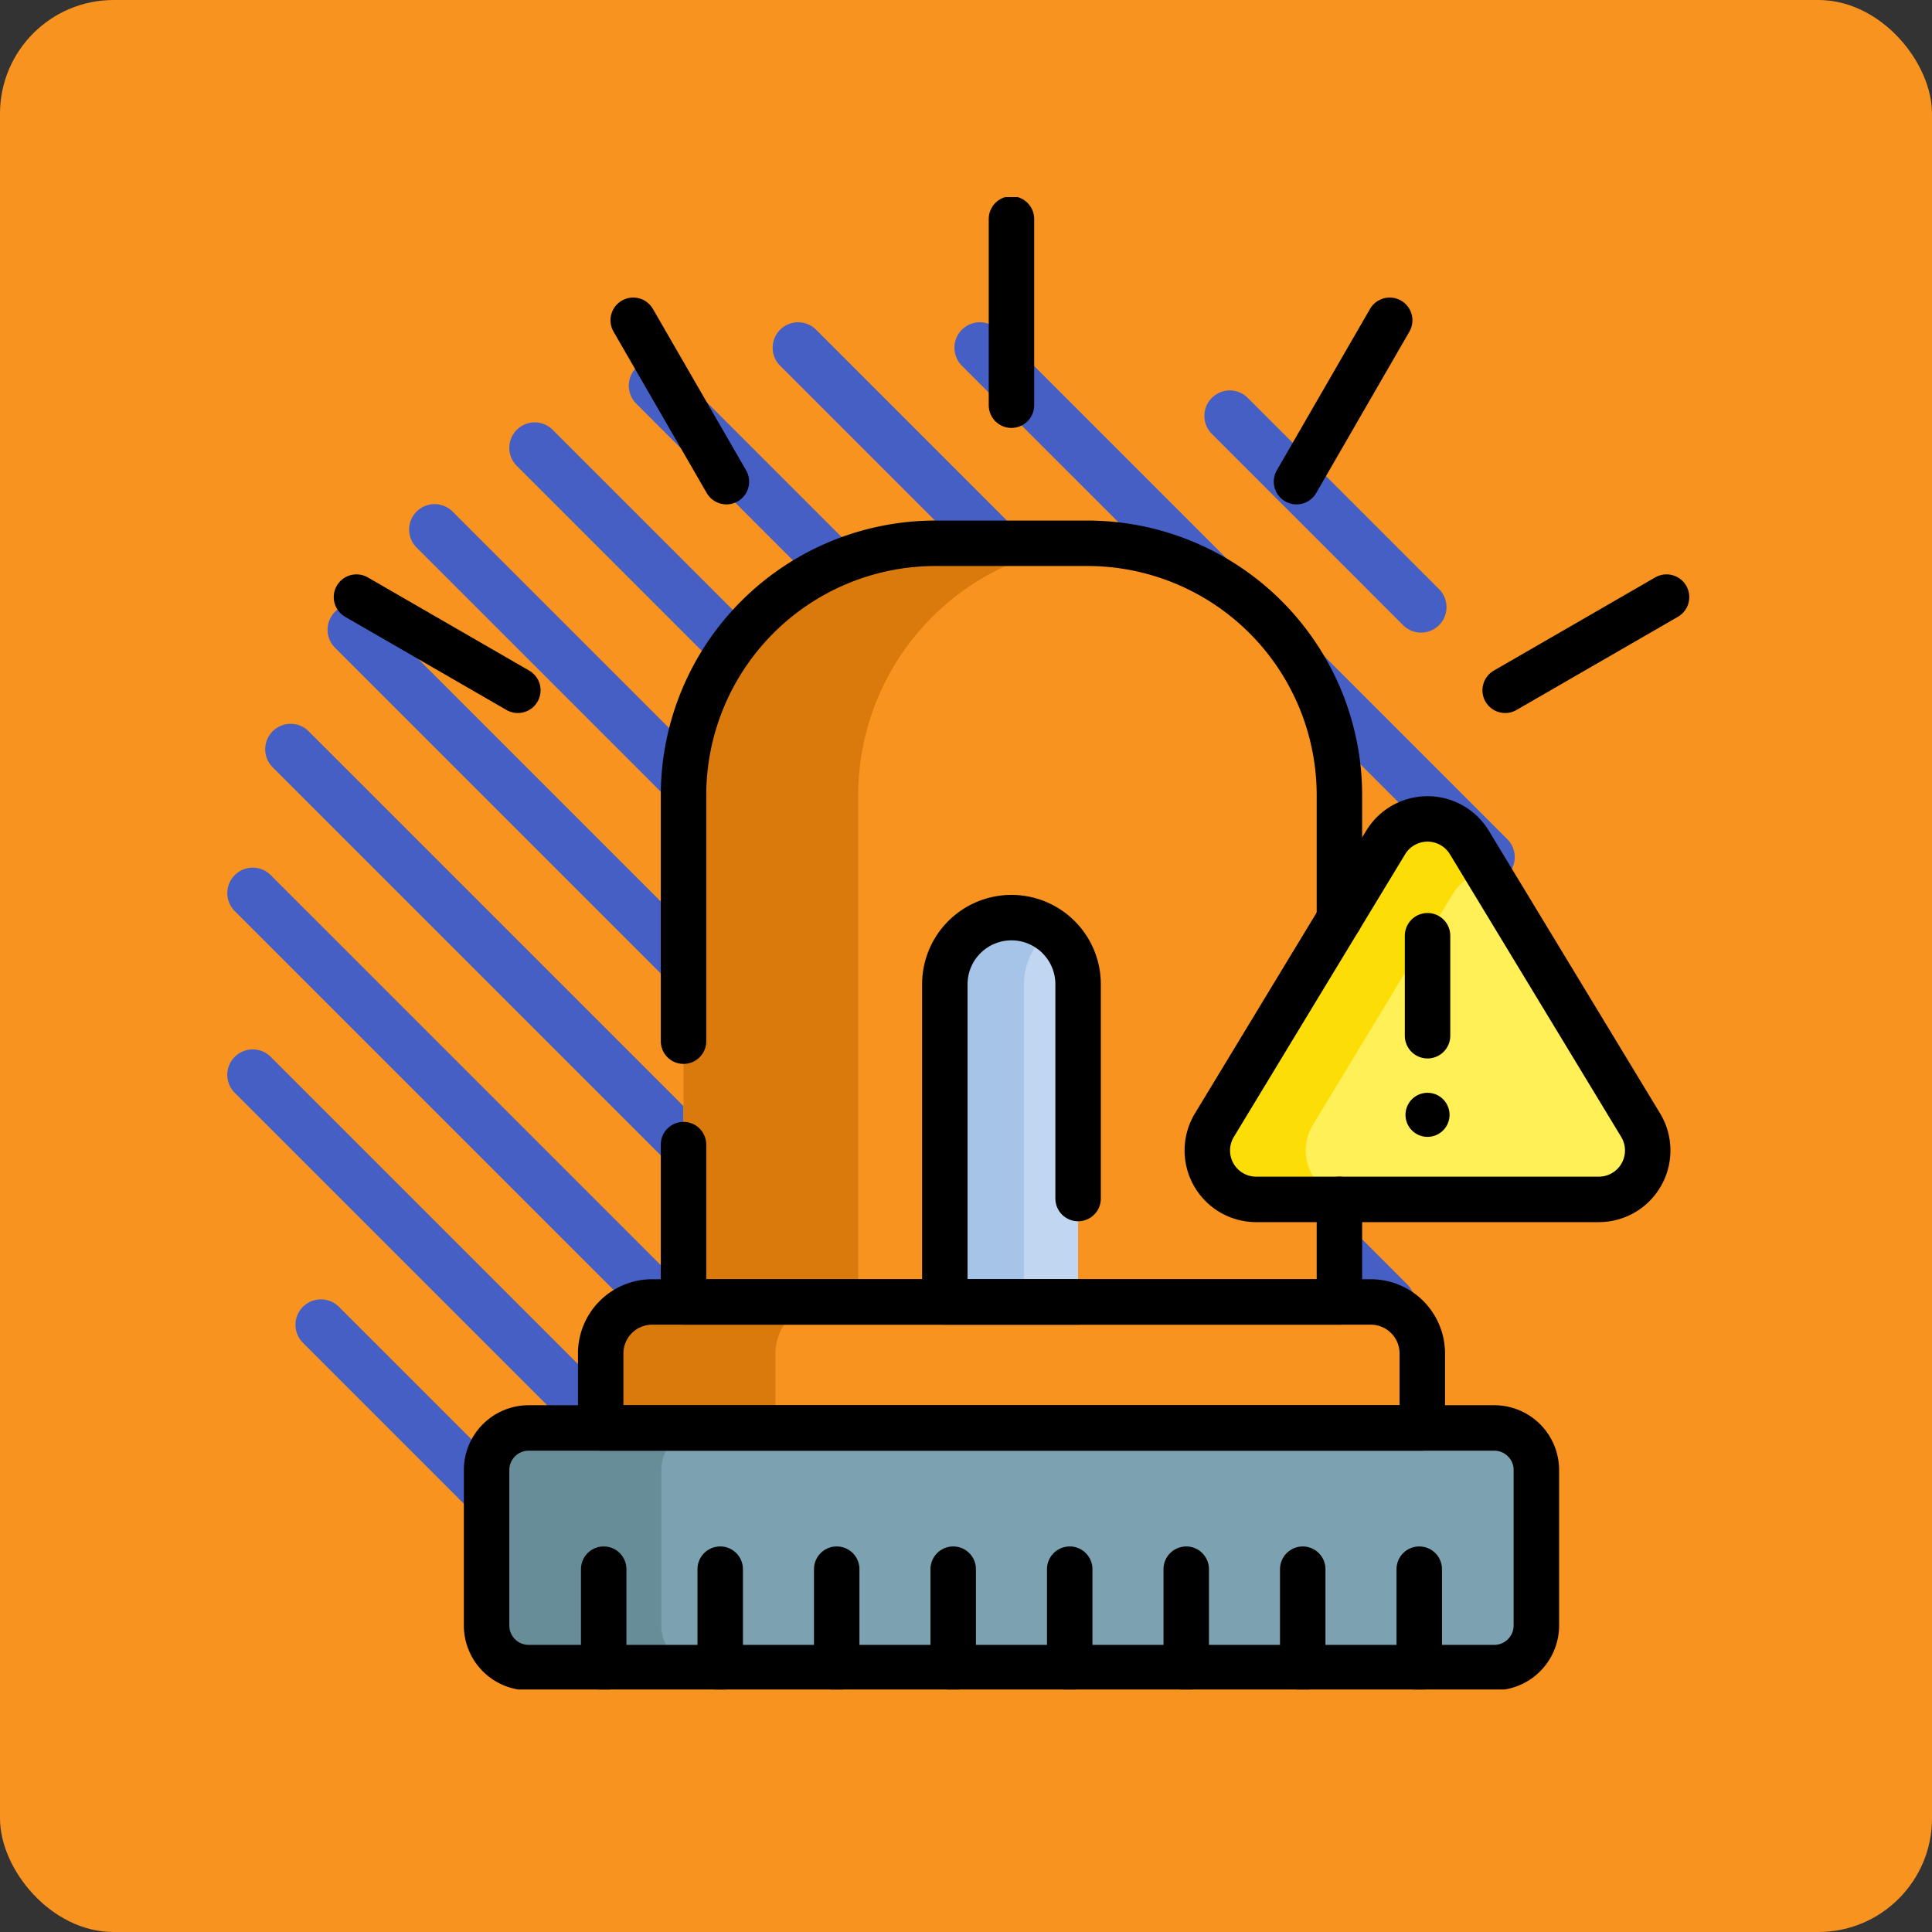 <svg xmlns="http://www.w3.org/2000/svg" xmlns:xlink="http://www.w3.org/1999/xlink" width="85" height="85" viewBox="0 0 85 85">
  <rect x="0" y="0" width="85" height="85" fill="#333333" stroke="none"/>
  <defs>
    <clipPath id="clip-path">
      <path id="path8265" d="M65.659-682.665H0v65.659H65.659Z" transform="translate(0 682.665)"/>
    </clipPath>
  </defs>
  <g id="Grupo_991976" data-name="Grupo 991976" transform="translate(-214 -3610)">
    <rect id="Rectángulo_33792" data-name="Rectángulo 33792" width="85" height="85" rx="5" transform="translate(214 3610)" fill="#f9931f"/>
    <g id="Grupo_80313" data-name="Grupo 80313" transform="translate(224 3624.179)">
      <g id="Grupo_80111" data-name="Grupo 80111" transform="translate(31.991)">
        <path id="Trazado_113526" data-name="Trazado 113526" d="M294.882,1043.023l-22.411-22.412a1.119,1.119,0,0,1,0-1.583h0a1.12,1.12,0,0,1,1.584,0l22.411,22.411a1.119,1.119,0,0,1,0,1.584h0A1.12,1.12,0,0,1,294.882,1043.023Z" transform="translate(-272.143 -1018.7)" fill="#465fc4"/>
      </g>
      <g id="Grupo_80112" data-name="Grupo 80112" transform="translate(42.988 3)">
        <path id="Trazado_113527" data-name="Trazado 113527" d="M345.734,1046.715l-8.414-8.414a1.12,1.12,0,0,1,0-1.583h0a1.119,1.119,0,0,1,1.584,0l8.413,8.413a1.119,1.119,0,0,1,0,1.584h0A1.119,1.119,0,0,1,345.734,1046.715Z" transform="translate(-336.993 -1036.39)" fill="#465fc4"/>
      </g>
      <g id="Grupo_80113" data-name="Grupo 80113" transform="translate(23.994)">
        <path id="Trazado_113528" data-name="Trazado 113528" d="M255.724,1051.018l-30.407-30.407a1.118,1.118,0,0,1,0-1.583h0a1.119,1.119,0,0,1,1.583,0l30.407,30.407a1.119,1.119,0,0,1,0,1.583h0A1.119,1.119,0,0,1,255.724,1051.018Z" transform="translate(-224.989 -1018.7)" fill="#465fc4"/>
      </g>
      <g id="Grupo_80114" data-name="Grupo 80114" transform="translate(17.667 1.668)">
        <path id="Trazado_113529" data-name="Trazado 113529" d="M223.07,1065.515,188,1030.449a1.119,1.119,0,0,1,0-1.583h0a1.118,1.118,0,0,1,1.583,0l35.067,35.067a1.12,1.12,0,0,1,0,1.583h0A1.119,1.119,0,0,1,223.07,1065.515Z" transform="translate(-187.675 -1028.537)" fill="#465fc4"/>
      </g>
      <g id="Grupo_80115" data-name="Grupo 80115" transform="translate(12.407 4.405)">
        <path id="Trazado_113530" data-name="Trazado 113530" d="M194.58,1084.177l-37.589-37.589a1.12,1.12,0,0,1,0-1.584h0a1.12,1.12,0,0,1,1.583,0l37.589,37.59a1.12,1.12,0,0,1,0,1.583h0A1.119,1.119,0,0,1,194.58,1084.177Z" transform="translate(-156.663 -1044.677)" fill="#465fc4"/>
      </g>
      <g id="Grupo_80116" data-name="Grupo 80116" transform="translate(8.002 8.002)">
        <path id="Trazado_113531" data-name="Trazado 113531" d="M169.412,1106.195l-38.4-38.4a1.121,1.121,0,0,1,0-1.584h0a1.12,1.12,0,0,1,1.584,0l38.4,38.4a1.121,1.121,0,0,1,0,1.584h0A1.121,1.121,0,0,1,169.412,1106.195Z" transform="translate(-130.686 -1065.885)" fill="#465fc4"/>
      </g>
      <g id="Grupo_80117" data-name="Grupo 80117" transform="translate(4.406 12.407)">
        <path id="Trazado_113532" data-name="Trazado 113532" d="M147.4,1131.364l-37.589-37.589a1.12,1.12,0,0,1,0-1.583h0a1.119,1.119,0,0,1,1.584,0l37.589,37.589a1.119,1.119,0,0,1,0,1.584h0A1.12,1.12,0,0,1,147.4,1131.364Z" transform="translate(-109.478 -1091.863)" fill="#465fc4"/>
      </g>
      <g id="Grupo_80118" data-name="Grupo 80118" transform="translate(1.668 17.666)">
        <path id="Trazado_113533" data-name="Trazado 113533" d="M128.731,1159.854l-35.067-35.067a1.119,1.119,0,0,1,0-1.583h0a1.118,1.118,0,0,1,1.583,0l35.067,35.066a1.12,1.12,0,0,1,0,1.584h0A1.118,1.118,0,0,1,128.731,1159.854Z" transform="translate(-93.336 -1122.875)" fill="#465fc4"/>
      </g>
      <g id="Grupo_80119" data-name="Grupo 80119" transform="translate(0 23.994)">
        <path id="Trazado_113534" data-name="Trazado 113534" d="M114.235,1192.508,83.827,1162.1a1.119,1.119,0,0,1,0-1.583h0a1.118,1.118,0,0,1,1.583,0l30.408,30.408a1.119,1.119,0,0,1,0,1.583h0A1.119,1.119,0,0,1,114.235,1192.508Z" transform="translate(-83.499 -1160.189)" fill="#465fc4"/>
      </g>
      <g id="Grupo_80120" data-name="Grupo 80120" transform="translate(0 31.991)">
        <path id="Trazado_113535" data-name="Trazado 113535" d="M106.238,1231.665l-22.411-22.411a1.119,1.119,0,0,1,0-1.584h0a1.119,1.119,0,0,1,1.583,0l22.411,22.411a1.12,1.12,0,0,1,0,1.583h0A1.12,1.12,0,0,1,106.238,1231.665Z" transform="translate(-83.499 -1207.343)" fill="#465fc4"/>
      </g>
      <g id="Grupo_80121" data-name="Grupo 80121" transform="translate(3 42.988)">
        <path id="Trazado_113536" data-name="Trazado 113536" d="M109.932,1282.517l-8.413-8.413a1.12,1.12,0,0,1,0-1.584h0a1.12,1.12,0,0,1,1.583,0l8.414,8.414a1.12,1.12,0,0,1,0,1.583h0A1.119,1.119,0,0,1,109.932,1282.517Z" transform="translate(-101.191 -1272.193)" fill="#465fc4"/>
      </g>
    </g>
    <g id="g8259" transform="translate(225.671 3618.671)">
      <g id="g8261">
        <g id="g8263" clip-path="url(#clip-path)">
          <g id="g8269" transform="translate(9.737 54.153)">
            <path id="path8271" d="M-459.081-99.084h42.48a1.853,1.853,0,0,0,1.853-1.853v-6.838a1.853,1.853,0,0,0-1.853-1.853h-42.48a1.853,1.853,0,0,0-1.853,1.853v6.838a1.853,1.853,0,0,0,1.853,1.853" transform="translate(460.934 109.628)" fill="#7ca1b1"/>
          </g>
          <g id="g8273" transform="translate(9.737 54.153)">
            <path id="path8275" d="M-78.087,0H-70.4a1.853,1.853,0,0,0-1.853,1.853V8.691A1.853,1.853,0,0,0-70.4,10.544h-7.689A1.853,1.853,0,0,1-79.94,8.691V1.853A1.853,1.853,0,0,1-78.087,0" transform="translate(79.94)" fill="#678d98"/>
          </g>
          <g id="g8277" transform="translate(14.756 48.61)">
            <path id="path8279" d="M-350.007,0h31.616a2.266,2.266,0,0,1,2.266,2.266V5.543h-36.147V2.266A2.266,2.266,0,0,1-350.007,0" transform="translate(352.273)" fill="#f9931f"/>
          </g>
          <g id="g8281" transform="translate(14.756 48.61)">
            <path id="path8283" d="M-77.675,0h7.689a2.266,2.266,0,0,0-2.266,2.266V5.543h-7.689V2.266A2.266,2.266,0,0,1-77.675,0" transform="translate(79.941)" fill="#da7a0c"/>
          </g>
          <g id="g8285" transform="translate(18.4 15.23)">
            <path id="path8287" d="M-300.041-313.677h28.858v-22.289a11.091,11.091,0,0,0-11.091-11.091h-6.675a11.091,11.091,0,0,0-11.091,11.091Z" transform="translate(300.041 347.056)" fill="#f9931f"/>
          </g>
          <g id="g8289" transform="translate(18.4 15.23)">
            <path id="path8291" d="M-63.579,0H-56.9c.17,0,.339.005.507.013A11.091,11.091,0,0,0-66.982,11.091V33.38H-74.67V11.091A11.091,11.091,0,0,1-63.579,0" transform="translate(74.67)" fill="#da7a0c"/>
          </g>
          <g id="g8293" transform="translate(29.898 31.7)">
            <path id="path8295" d="M-60.956-158.909h5.863v-13.979a2.931,2.931,0,0,0-2.931-2.931,2.931,2.931,0,0,0-2.931,2.931Z" transform="translate(60.956 175.82)" fill="#c0d6f1"/>
          </g>
          <g id="g8297" transform="translate(29.898 31.7)">
            <path id="path8299" d="M-15.162,0a2.918,2.918,0,0,1,1.74.573,2.927,2.927,0,0,0-1.191,2.359V16.91h-3.48V2.931A2.931,2.931,0,0,1-15.162,0" transform="translate(18.093)" fill="#a6c4e8"/>
          </g>
          <g id="g8301" transform="translate(41.443 27.358)">
            <path id="path8303" d="M-176.952-157.307h15.071a2.153,2.153,0,0,0,1.841-3.268l-7.535-12.435a2.153,2.153,0,0,0-3.682,0l-7.535,12.435a2.152,2.152,0,0,0,1.841,3.268" transform="translate(179.107 174.047)" fill="#fef056"/>
          </g>
          <g id="g8305" transform="translate(41.443 27.358)">
            <path id="path8307" d="M-124.341-126.6l7.535-12.435a2.153,2.153,0,0,1,3.682,0l.772,1.275a2.126,2.126,0,0,0-1.516,1.012l-6.144,10.149a2.152,2.152,0,0,0,1.841,3.268h-4.33a2.152,2.152,0,0,1-1.841-3.268" transform="translate(124.656 140.069)" fill="#fcde06"/>
          </g>
          <g id="g8309" transform="translate(9.737 54.153)">
            <path id="path8311" d="M-459.081-99.084h42.48a1.853,1.853,0,0,0,1.853-1.853v-6.838a1.853,1.853,0,0,0-1.853-1.853h-42.48a1.853,1.853,0,0,0-1.853,1.853v6.838A1.853,1.853,0,0,0-459.081-99.084Z" transform="translate(460.934 109.628)" fill="none" stroke="#000" stroke-linecap="round" stroke-linejoin="round" stroke-miterlimit="10" stroke-width="2"/>
          </g>
          <g id="g8313" transform="translate(14.756 48.61)">
            <path id="path8315" d="M-350.007,0h31.616a2.266,2.266,0,0,1,2.266,2.266V5.543h-36.147V2.266A2.266,2.266,0,0,1-350.007,0Z" transform="translate(352.273)" fill="none" stroke="#000" stroke-linecap="round" stroke-linejoin="round" stroke-miterlimit="10" stroke-width="2"/>
          </g>
          <g id="g8317" transform="translate(18.401 15.231)">
            <path id="path8319" d="M-300.031-205.844v-10.814a11.091,11.091,0,0,1,11.09-11.091h6.676a11.091,11.091,0,0,1,11.091,11.091v5.433" transform="translate(300.031 227.749)" fill="none" stroke="#000" stroke-linecap="round" stroke-linejoin="round" stroke-miterlimit="10" stroke-width="2"/>
          </g>
          <g id="g8321" transform="translate(18.401 41.687)">
            <path id="path8323" d="M28.857-22.654v4.512H0v-6.923" transform="translate(0 25.065)" fill="none" stroke="#000" stroke-linecap="round" stroke-linejoin="round" stroke-miterlimit="10" stroke-width="2"/>
          </g>
          <g id="g8325" transform="translate(29.898 31.7)">
            <path id="path8327" d="M5.863-116.142v-9.428A2.931,2.931,0,0,0,2.931-128.5,2.931,2.931,0,0,0,0-125.57v13.979H5.863" transform="translate(0 128.501)" fill="none" stroke="#000" stroke-linecap="round" stroke-linejoin="round" stroke-miterlimit="10" stroke-width="2"/>
          </g>
          <g id="g8329" transform="translate(41.443 27.358)">
            <path id="path8331" d="M-176.952-157.307h15.071a2.153,2.153,0,0,0,1.841-3.268l-7.535-12.435a2.153,2.153,0,0,0-3.682,0l-7.535,12.435A2.152,2.152,0,0,0-176.952-157.307Z" transform="translate(179.107 174.047)" fill="none" stroke="#000" stroke-linecap="round" stroke-linejoin="round" stroke-miterlimit="10" stroke-width="2"/>
          </g>
          <g id="g8333" transform="translate(51.135 32.497)">
            <path id="path8335" d="M0,0V4.4" transform="translate(0 0)" fill="none" stroke="#000" stroke-linecap="round" stroke-linejoin="round" stroke-miterlimit="10" stroke-width="2"/>
          </g>
          <g id="g8337" transform="translate(50.165 39.408)">
            <path id="path8339" d="M1.938-9.107a.969.969,0,0,1-.969.969A.969.969,0,0,1,0-9.107a.969.969,0,0,1,.969-.969.969.969,0,0,1,.969.969" transform="translate(0 10.076)"/>
          </g>
          <g id="g8341" transform="translate(54.55 17.599)">
            <path id="path8343" d="M7.1,0,0,4.1" transform="translate(0)" fill="none" stroke="#000" stroke-linecap="round" stroke-linejoin="round" stroke-miterlimit="10" stroke-width="2"/>
          </g>
          <g id="g8345" transform="translate(45.37 5.42)">
            <path id="path8347" d="M4.1,0,0,7.1" transform="translate(0)" fill="none" stroke="#000" stroke-linecap="round" stroke-linejoin="round" stroke-miterlimit="10" stroke-width="2"/>
          </g>
          <g id="g8349" transform="translate(32.829 0.962)">
            <path id="path8351" d="M0,0V8.194" transform="translate(0)" fill="none" stroke="#000" stroke-linecap="round" stroke-linejoin="round" stroke-miterlimit="10" stroke-width="2"/>
          </g>
          <g id="g8353" transform="translate(16.192 5.42)">
            <path id="path8355" d="M-42.6,0l4.1,7.1" transform="translate(42.596)" fill="none" stroke="#000" stroke-linecap="round" stroke-linejoin="round" stroke-miterlimit="10" stroke-width="2"/>
          </g>
          <g id="g8357" transform="translate(4.012 17.599)">
            <path id="path8359" d="M-73.78,0l7.1,4.1" transform="translate(73.78)" fill="none" stroke="#000" stroke-linecap="round" stroke-linejoin="round" stroke-miterlimit="10" stroke-width="2"/>
          </g>
          <g id="g8361" transform="translate(50.77 60.366)">
            <path id="path8363" d="M0,0V4.331" transform="translate(0)" fill="none" stroke="#000" stroke-linecap="round" stroke-linejoin="round" stroke-miterlimit="10" stroke-width="2"/>
          </g>
          <g id="g8365" transform="translate(45.644 60.366)">
            <path id="path8367" d="M0,0V4.331" transform="translate(0)" fill="none" stroke="#000" stroke-linecap="round" stroke-linejoin="round" stroke-miterlimit="10" stroke-width="2"/>
          </g>
          <g id="g8369" transform="translate(40.518 60.366)">
            <path id="path8371" d="M0,0V4.331" transform="translate(0)" fill="none" stroke="#000" stroke-linecap="round" stroke-linejoin="round" stroke-miterlimit="10" stroke-width="2"/>
          </g>
          <g id="g8373" transform="translate(35.392 60.366)">
            <path id="path8375" d="M0,0V4.331" transform="translate(0)" fill="none" stroke="#000" stroke-linecap="round" stroke-linejoin="round" stroke-miterlimit="10" stroke-width="2"/>
          </g>
          <g id="g8377" transform="translate(30.266 60.366)">
            <path id="path8379" d="M0,0V4.331" transform="translate(0)" fill="none" stroke="#000" stroke-linecap="round" stroke-linejoin="round" stroke-miterlimit="10" stroke-width="2"/>
          </g>
          <g id="g8381" transform="translate(25.141 60.366)">
            <path id="path8383" d="M0,0V4.331" transform="translate(0)" fill="none" stroke="#000" stroke-linecap="round" stroke-linejoin="round" stroke-miterlimit="10" stroke-width="2"/>
          </g>
          <g id="g8385" transform="translate(20.015 60.366)">
            <path id="path8387" d="M0,0V4.331" transform="translate(0)" fill="none" stroke="#000" stroke-linecap="round" stroke-linejoin="round" stroke-miterlimit="10" stroke-width="2"/>
          </g>
          <g id="g8389" transform="translate(14.889 60.366)">
            <path id="path8391" d="M0,0V4.331" transform="translate(0)" fill="none" stroke="#000" stroke-linecap="round" stroke-linejoin="round" stroke-miterlimit="10" stroke-width="2"/>
          </g>
        </g>
      </g>
    </g>
  </g>
</svg>

